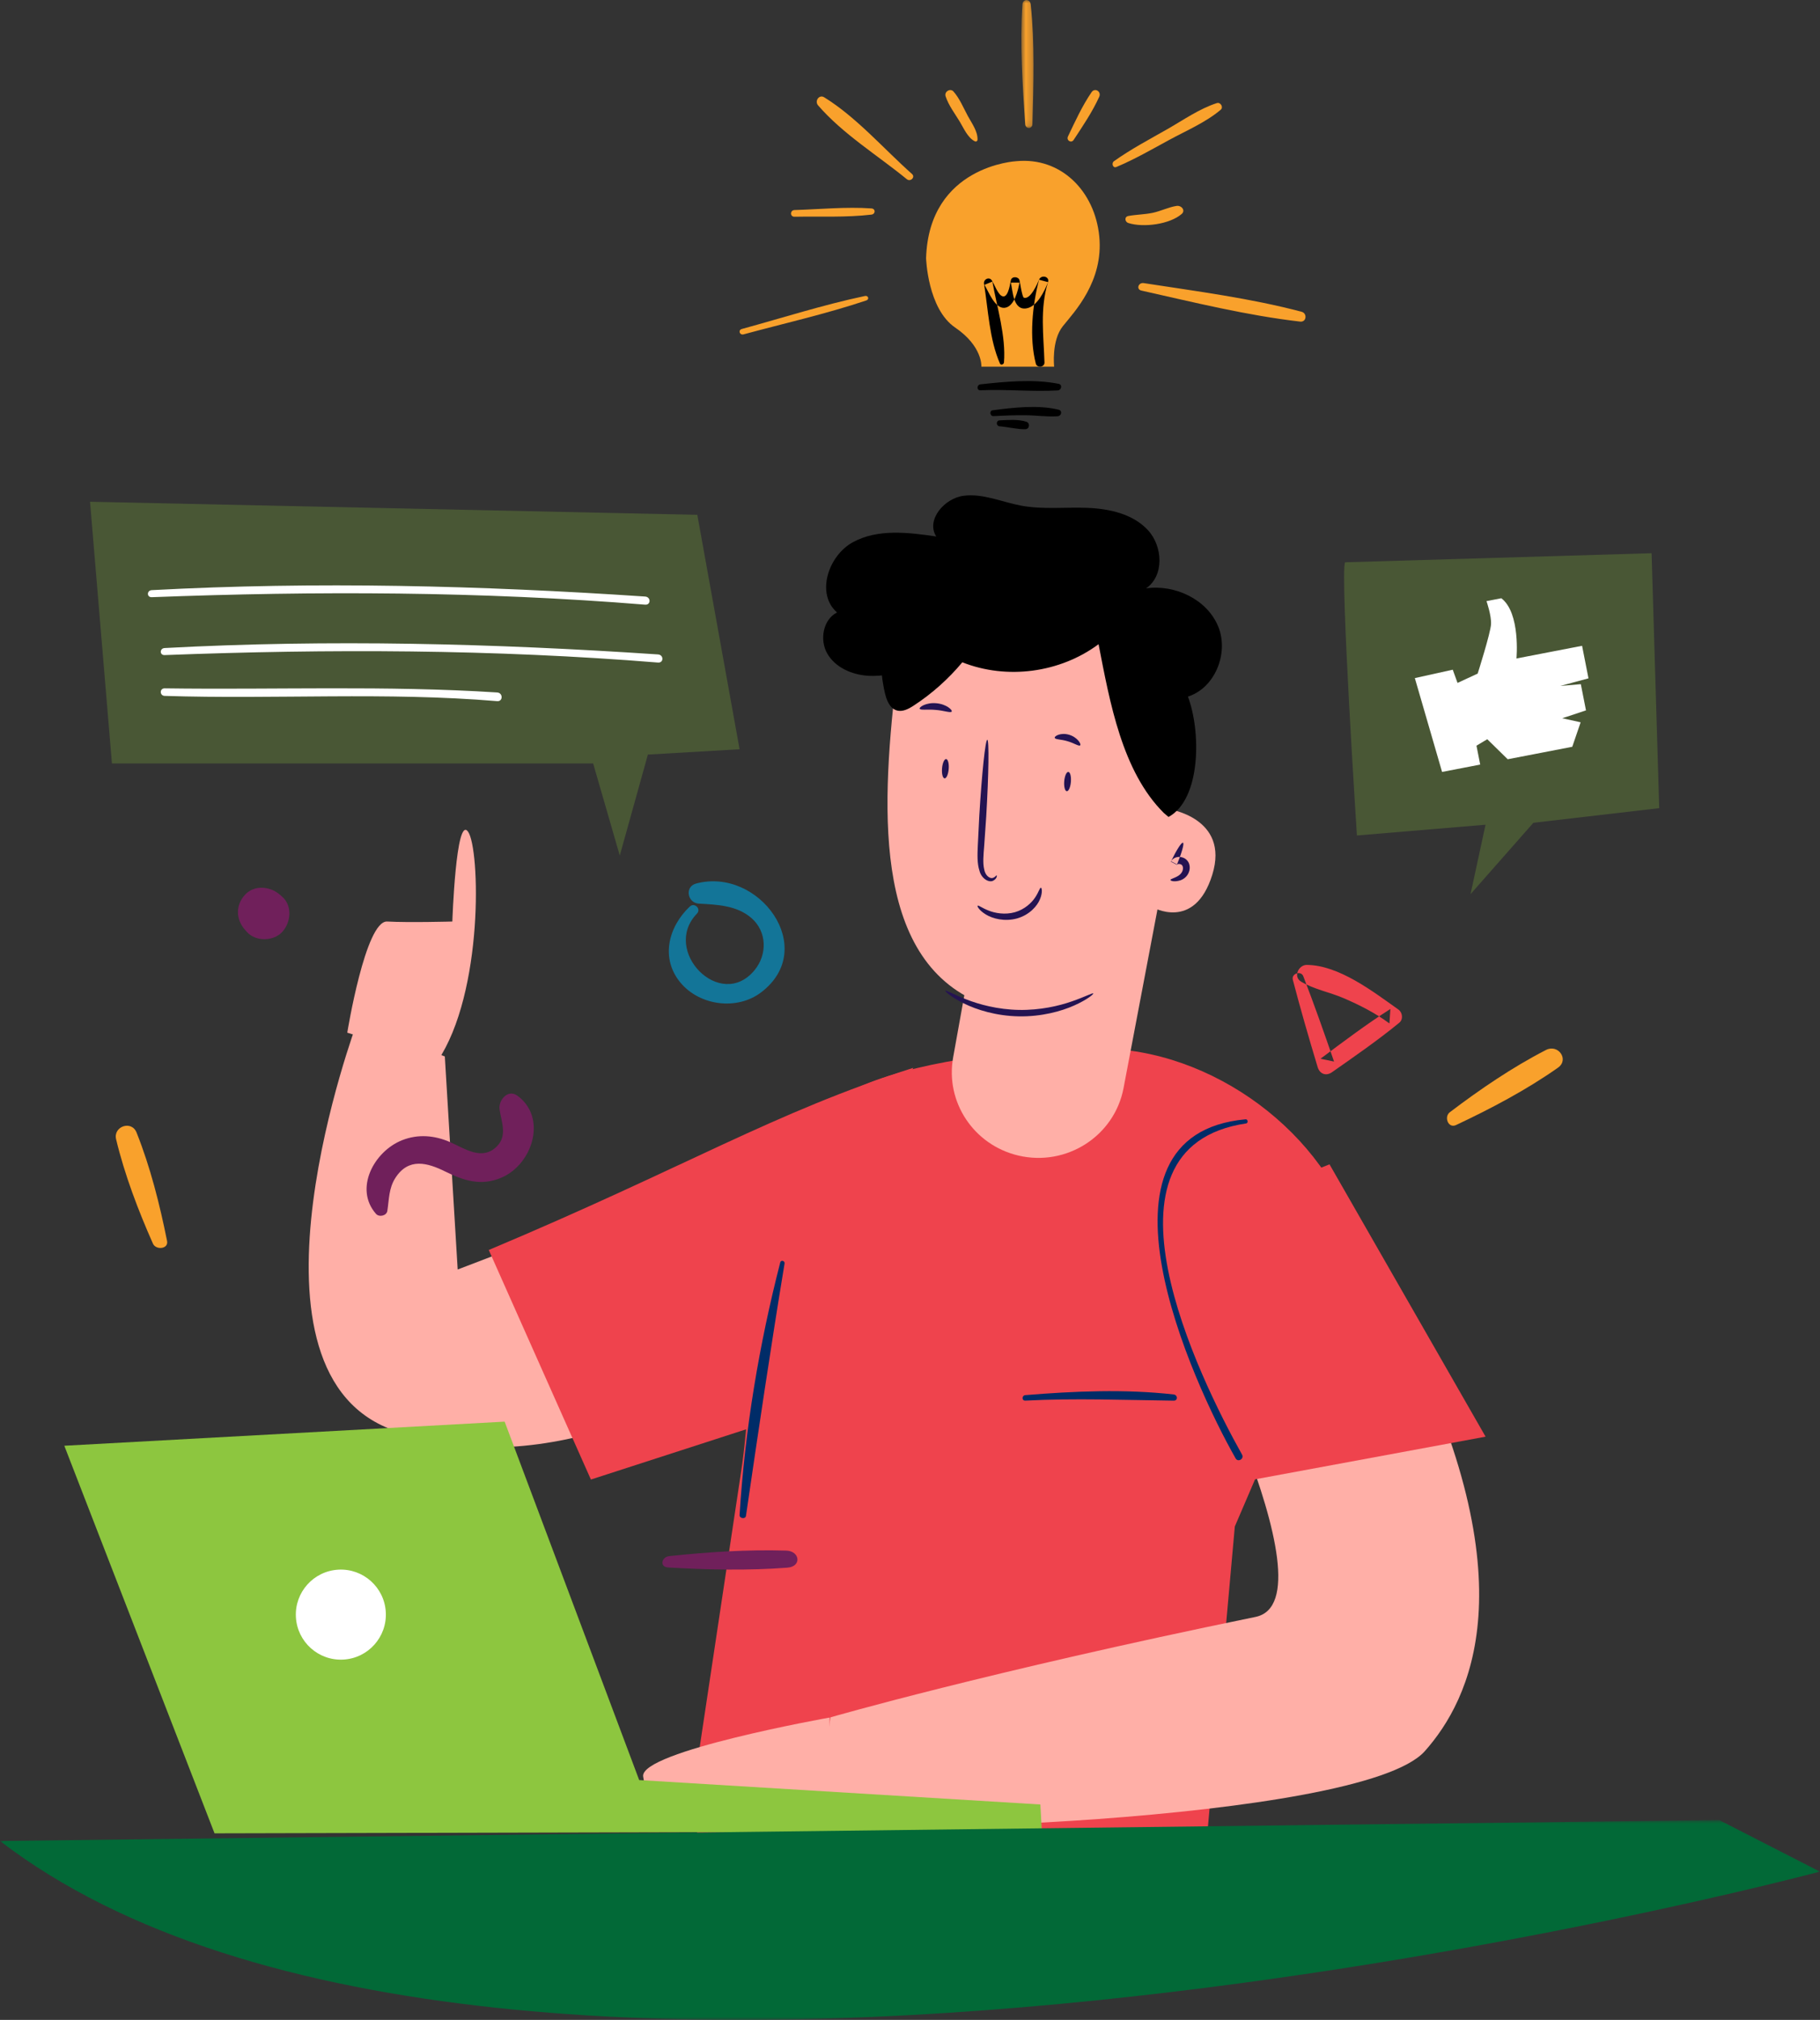 <?xml version="1.0" encoding="UTF-8" standalone="no"?>
<svg
   width="283px"
   height="314px"
   viewBox="0 0 283 314"
   version="1.1"
   id="svg2"
   sodipodi:docname="signup.svg"
   inkscape:version="1.4 (86a8ad7, 2024-10-11)"
   xmlns:inkscape="http://www.inkscape.org/namespaces/inkscape"
   xmlns:sodipodi="http://sodipodi.sourceforge.net/DTD/sodipodi-0.dtd"
   xmlns:xlink="http://www.w3.org/1999/xlink"
   xmlns="http://www.w3.org/2000/svg"
   xmlns:svg="http://www.w3.org/2000/svg"
   xmlns:rdf="http://www.w3.org/1999/02/22-rdf-syntax-ns#"
   xmlns:cc="http://creativecommons.org/ns#"
   xmlns:dc="http://purl.org/dc/elements/1.1/">
  <rect x="0" y="0" width="283" height="314" fill="#333333" stroke="none"/>
  <sodipodi:namedview
     id="namedview2"
     pagecolor="#ffffff"
     bordercolor="#000000"
     borderopacity="0.25"
     inkscape:showpageshadow="2"
     inkscape:pageopacity="0.0"
     inkscape:pagecheckerboard="0"
     inkscape:deskcolor="#d1d1d1"
     inkscape:zoom="1.8353249"
     inkscape:cx="105.70336"
     inkscape:cy="188.79491"
     inkscape:window-width="1920"
     inkscape:window-height="1017"
     inkscape:window-x="-8"
     inkscape:window-y="-8"
     inkscape:window-maximized="1"
     inkscape:current-layer="g2" />
  <!-- Generator: Sketch 64 (93537) - https://sketch.com -->
  <title
     id="title1">Group 109</title>
  <desc
     id="desc1">Created with Sketch.</desc>
  <defs
     id="defs1">
    <polygon
       id="path-1"
       points="0 0.935 282.979 0.935 282.979 32 0 32" />
    <polygon
       id="path-3"
       points="0.761 0.008 2.761 0.008 2.761 19.892 0.761 19.892" />
  </defs>
  <g
     id="Page-1"
     stroke="none"
     stroke-width="1"
     fill="none"
     fill-rule="evenodd">
    <g
       id="03"
       transform="translate(-66, -98)">
      <g
         id="Group-109"
         transform="translate(66, 98)">
        <g
           id="g2">
          <g
             id="g1">
            <path
               d="M107.256,140.927 C103.921,144.082 102.654,148.993 105.832,152.782 C108.825,156.351 114.619,157.108 118.356,154.262 C127.38,147.398 117.975,134.73 108.236,137.352 C106.43,137.837 106.882,140.371 108.662,140.471 C111.511,140.63 114.557,140.739 116.833,142.704 C119.277,144.818 119.33,148.391 117.325,150.821 C112.018,157.254 102.797,147.781 108.371,142.029 C109.076,141.303 107.992,140.231 107.256,140.927"
               id="Fill-1"
               fill="#7CABFF"
               style="fill:#137598;fill-opacity:1" />
            <path
               d="M201.028,152.315 C202.22,156.874 203.529,161.384 204.889,165.892 C205.218,166.977 206.213,167.316 207.115,166.682 C210.664,164.193 214.218,161.746 217.579,158.99 C218.226,158.46 218.085,157.392 217.445,156.938 C213.508,154.148 208.189,150.03 203.192,150 C201.922,149.994 201.033,151.839 202.321,152.607 C204.34,153.807 206.754,154.235 208.907,155.16 C211.395,156.226 213.857,157.477 216.049,159.097 C216.101,158.349 216.148,157.598 216.198,156.85 C212.438,159.242 208.901,161.919 205.325,164.587 C206.029,164.732 206.733,164.879 207.437,165.024 C205.911,160.572 204.346,156.149 202.655,151.761 C202.298,150.836 200.774,151.343 201.028,152.315"
               id="Fill-3"
               fill="#FF7081"
               style="fill:#ef434d;fill-opacity:1" />
            <path
               d="M226.412,174.89 C231.83,172.343 237.374,169.415 242.255,165.977 C244.046,164.714 242.281,162.25 240.392,163.222 C235.174,165.904 230.088,169.371 225.433,172.907 C224.501,173.617 225.187,175.467 226.412,174.89"
               id="Fill-5"
               fill="#FBC580"
               style="fill:#f9a12c;fill-opacity:1" />
            <path
               d="M25.977,192.91 C24.848,187.274 23.378,181.424 21.235,176.061 C20.448,174.09 17.575,175.113 18.053,177.101 C19.367,182.588 21.484,188.147 23.78,193.325 C24.241,194.364 26.233,194.186 25.977,192.91"
               id="Fill-7"
               fill="#FF957E"
               style="fill:#f9a12c;fill-opacity:1" />
            <path
               d="M43.882,139.402 L43.539,139.1 C42.031,137.767 39.558,137.506 38.091,139.1 C36.609,140.711 36.664,142.924 38.091,144.535 C38.193,144.649 38.293,144.761 38.393,144.877 C39.744,146.396 42.524,146.353 43.882,144.877 C45.233,143.408 45.507,140.835 43.882,139.402"
               id="Fill-9"
               fill="#241352"
               style="fill:#70205b;fill-opacity:1" />
            <path
               d="M187.002,293.19 C187.002,293.19 129.925,306.421 107,283.573 L115.203,229.001 C117.696,213.314 116.21,183.134 128.264,172.427 C130.596,170.354 132.842,169.323 132.842,169.323 C141.298,165.253 156.341,163.055 170.787,163 C188.334,162.933 206.394,176.155 211,193.028 L192.008,237.299 L187.002,293.19 Z"
               id="Fill-11"
               fill="#FF7081"
               style="fill:#ef434d;fill-opacity:1" />
            <path
               d="M182.335,199.783 C182.335,199.783 207.935,248.749 195.226,251.356 C153.404,259.934 129.132,266.969 129.132,266.969 L127,283.093 C127.623,285.531 211.607,283.425 221.555,272.22 C228.578,264.309 237.916,246.028 218.051,206.46 L212.016,193 L182.335,199.783 Z"
               id="Fill-13"
               fill="#FFAFA7" />
            <path
               d="M135,172.907 L71.166,197.349 L69.168,164.228 L55.502,159 C55.502,159 35.685,212.164 60.468,222.062 C85.252,231.962 113.177,213.67 113.177,213.67 L135,172.907 Z"
               id="Fill-15"
               fill="#FFAFA7" />
            <path
               d="M142,166 C120.03,173.052 106.928,181.317 76,194.315 L91.882,230 L119.255,221.145 L142,166 Z"
               id="Fill-17"
               fill="#FF7081"
               style="fill:#ef434d;fill-opacity:1" />
            <polyline
               id="Fill-19"
               fill="#FF7081"
               points="179.006 192.407 194.978 230 231 223.337 206.732 181 178 192.407"
               style="fill:#ef434d;fill-opacity:1" />
            <path
               d="M159.435,217.734 C167.16,217.328 174.79,217.644 182.509,217.74 C183.184,217.75 183.143,216.848 182.509,216.776 C174.902,215.916 167.048,216.26 159.435,216.878 C158.861,216.926 158.849,217.766 159.435,217.734"
               id="Fill-21"
               fill="#002C68" />
            <path
               d="M193.684,174.001 C167.713,176.368 185.477,215.015 192.133,226.715 C192.501,227.367 193.497,226.783 193.131,226.127 C186.515,214.306 168.812,178.34 193.769,174.641 C194.126,174.588 194.047,173.967 193.684,174.001"
               id="Fill-23"
               fill="#002C68" />
            <path
               d="M121.326,196.244 C118.03,209.038 115.817,222.343 115.001,235.517 C114.966,236.062 115.912,236.2 115.993,235.648 C117.909,222.55 119.836,209.488 121.995,196.421 C122.064,196.005 121.437,195.813 121.326,196.244"
               id="Fill-25"
               fill="#002C68" />
            <path
               d="M183.297,125 C183.698,119.45 184.104,113.9 184.506,108.349 C188.881,107.12 191.157,101.54 189.409,97.355 C187.664,93.171 182.707,90.821 178.205,91.462 C181.045,89.534 180.829,84.93 178.498,82.413 C176.167,79.897 172.516,79.081 169.082,78.949 C165.649,78.817 162.175,79.232 158.797,78.608 C155.806,78.052 152.875,76.686 149.856,77.066 C146.837,77.447 143.951,80.835 145.579,83.398 C141.225,82.761 136.514,82.181 132.644,84.276 C128.775,86.37 126.833,92.329 130.157,95.206 C127.961,96.322 127.412,99.492 128.647,101.621 C129.882,103.747 132.411,104.866 134.868,105.043 C137.328,105.217 139.767,104.597 142.154,103.982"
               id="Fill-27"
               fill="#241352"
               style="fill:#000000" />
            <path
               d="M182.445,114.257 L181.58,125.747 C181.58,125.747 191.264,127.065 188.506,135.975 C185.743,144.885 179.119,140.987 179.119,140.987 C179.119,140.987 177.461,163.822 154.271,156.582 C135.814,150.818 136.942,126.713 139.285,106.162 C140.194,98.2 147.66,92.725 155.459,94.257 L169.401,96.997 C177.461,98.58 183.067,106 182.445,114.257"
               id="Fill-29"
               fill="#FFAFA7" />
            <path
               d="M181,136 L174.705,169.15 C173.285,176.618 165.83,181.396 158.343,179.634 C151.406,177.999 146.963,171.308 148.209,164.374 L151.626,145.374 L181,136 Z"
               id="Fill-31"
               fill="#FFAFA7" />
            <path
               d="M154.978,136.089 C155.015,136.076 155.084,136.575 154.41,136.92 C153.711,137.248 152.589,136.533 152.301,135.359 C151.927,134.228 151.983,132.859 152.044,131.453 C152.118,129.958 152.195,128.433 152.274,126.833 C152.666,120.279 153.219,114.983 153.52,115 C153.815,115.022 153.742,120.349 153.354,126.905 C153.242,128.501 153.139,130.028 153.035,131.521 C152.917,132.94 152.807,134.178 153.033,135.131 C153.197,136.094 153.864,136.566 154.298,136.494 C154.742,136.415 154.904,136.028 154.978,136.089"
               id="Fill-33"
               fill="#241352" />
            <path
               d="M147.005,154.015 C147.113,153.888 148.247,154.578 150.243,155.356 C152.221,156.137 155.134,156.936 158.433,156.996 C161.737,157.057 164.683,156.368 166.698,155.659 C168.729,154.956 169.895,154.309 169.995,154.44 C170.079,154.534 169.06,155.402 167.029,156.306 C165.02,157.211 161.921,158.062 158.409,157.996 C154.9,157.933 151.846,156.967 149.879,155.989 C147.895,155.01 146.92,154.105 147.005,154.015"
               id="Fill-35"
               fill="#241352" />
            <path
               d="M152.021,140.794 C152.154,140.692 152.687,141.147 153.703,141.545 C154.694,141.948 156.263,142.245 157.813,141.808 C159.362,141.362 160.441,140.313 160.983,139.476 C161.544,138.628 161.676,137.985 161.854,138 C161.988,137.998 162.156,138.71 161.713,139.78 C161.294,140.823 160.11,142.206 158.164,142.77 C156.208,143.315 154.337,142.801 153.308,142.169 C152.242,141.529 151.909,140.862 152.021,140.794"
               id="Fill-37"
               fill="#241352" />
            <path
               d="M182,136.794 C181.986,136.628 182.566,136.546 183.209,136.151 C183.53,135.947 183.809,135.657 183.91,135.251 C184.013,134.838 183.895,134.453 183.572,134.35 C183.306,134.247 183.053,134.333 182.994,134.43 L182.059,133.949 C182.935,132.149 183.718,130.905 183.948,131.006 C184.174,131.107 183.777,132.518 183.024,134.373 L182.091,133.89 C182.483,133.226 183.342,133.075 183.963,133.327 C184.418,133.476 184.819,133.93 184.927,134.359 C185.055,134.796 185.001,135.218 184.87,135.567 C184.614,136.279 184.009,136.697 183.543,136.85 C182.568,137.157 181.996,136.917 182,136.794"
               id="Fill-39"
               fill="#241352" />
            <path
               d="M164.007,114.698 C163.908,114.44 164.936,113.834 166.234,114.22 C167.535,114.598 168.162,115.69 167.964,115.862 C167.771,116.066 167.019,115.512 165.997,115.228 C164.986,114.914 164.083,114.982 164.007,114.698"
               id="Fill-41"
               fill="#241352" />
            <path
               d="M143.01,110.176 C142.882,109.928 144.01,109.176 145.588,109.322 C147.167,109.456 148.149,110.396 147.981,110.616 C147.822,110.866 146.794,110.46 145.5,110.36 C144.205,110.23 143.124,110.45 143.01,110.176"
               id="Fill-43"
               fill="#241352" />
            <path
               d="M180.968,126.379 C174.485,119.934 172.58,109.197 170.821,100.144 C164.818,104.602 156.558,105.698 149.636,102.956 C147.462,105.56 144.91,107.833 142.089,109.678 C141.286,110.203 140.334,110.714 139.422,110.432 C138.334,110.097 137.85,108.826 137.59,107.698 C136.762,104.086 136.733,100.22 137.968,96.733 C139.204,93.244 141.792,90.181 145.186,88.842 C148.811,87.409 152.892,88.032 156.655,89.027 C162.325,90.527 167.791,92.829 172.848,95.848 C177.808,98.81 182.574,102.731 184.677,108.188 C186.782,113.642 186.773,124.242 181.699,127"
               id="Fill-45"
               fill="#241352"
               style="fill:#000000" />
            <path
               d="M165.882,123 C165.594,122.982 165.416,122.294 165.48,121.466 C165.546,120.637 165.832,119.982 166.118,120 C166.406,120.018 166.586,120.706 166.518,121.534 C166.454,122.361 166.168,123.018 165.882,123"
               id="Fill-47"
               fill="#241352" />
            <path
               d="M146.881,121 C146.593,120.982 146.415,120.294 146.481,119.466 C146.545,118.637 146.831,117.982 147.117,118 C147.405,118.018 147.585,118.706 147.519,119.534 C147.453,120.361 147.169,121.018 146.881,121"
               id="Fill-49"
               fill="#241352" />
            <path
               d="M54,160.531 C54,160.531 56.826,143.066 60.205,143.254 C63.583,143.442 70.336,143.254 70.336,143.254 C70.336,143.254 70.9,126.642 72.778,129.285 C74.653,131.928 75.243,154.278 68.006,165 L54,160.531 Z"
               id="Fill-51"
               fill="#FFAFA7" />
            <path
               d="M129,267 C129,267 99.428,272.263 100.008,276.165 C100.585,280.066 102.662,284 102.662,284 L129,283.37 L129,267 Z"
               id="Fill-53"
               fill="#FFAFA7" />
            <polygon
               id="Fill-55"
               fill="#6F35A5"
               points="162 284.691 161.771 280.515 99.39 276.718 78.469 221 10 224.747 33.359 285"
               style="fill:#8dc63f;fill-opacity:1" />
            <path
               d="M48.008,251.274 C48.16,254.031 50.518,256.143 53.277,255.992 C56.034,255.84 58.147,253.483 57.992,250.724 C57.841,247.967 55.484,245.855 52.727,246.008 C49.968,246.16 47.857,248.518 48.008,251.274"
               id="Fill-57"
               fill="#FFFFFF" />
            <path
               d="M46.011,251.385 C46.224,255.245 49.526,258.202 53.385,257.989 C57.246,257.778 60.201,254.476 59.989,250.615 C59.778,246.755 56.476,243.798 52.615,244.011 C48.755,244.222 45.798,247.524 46.011,251.385"
               id="Fill-59"
               fill="#FFFFFF" />
            <g
               id="Group-63"
               transform="translate(0, 282)">
              <mask
                 id="mask-2"
                 fill="white">
                <use
                   xlink:href="#path-1"
                   id="use1" />
              </mask>
              <g
                 id="Clip-62" />
              <path
                 d="M-0.001,4.188 L267.325,0.935 L282.979,8.949 C282.979,8.949 77.762,63.857 -0.001,4.188"
                 id="Fill-61"
                 fill="#E2D3F5"
                 mask="url(#mask-2)"
                 style="fill:#026937;fill-opacity:1" />
            </g>
            <path
               d="M158.032,25.057 C158.032,25.057 144.454,25.732 144,40.129 C144,40.129 144.228,48.001 148.528,50.925 C152.827,53.848 152.6,57 152.6,57 L163.914,57 C163.914,57 163.463,52.951 165.273,50.7 C167.083,48.45 171.609,43.728 170.932,36.755 C170.252,29.78 165.045,24.382 158.032,25.057"
               id="Fill-64"
               fill="#FFBC7A"
               style="fill:#f9a12c;fill-opacity:1" />
            <path
               d="M152.458,60.673 C156.455,60.493 160.499,60.919 164.471,60.695 C165.043,60.661 165.239,59.795 164.613,59.669 C160.752,58.893 156.339,59.323 152.458,59.747 C151.863,59.811 151.832,60.701 152.458,60.673"
               id="Fill-66"
               fill="#6F35A5"
               style="fill:#000000;fill-opacity:1" />
            <path
               d="M154.486,64.689 C156.141,64.599 157.808,64.535 159.467,64.551 C161.118,64.567 162.81,64.823 164.451,64.711 C165.054,64.669 165.24,63.841 164.6,63.685 C161.424,62.909 157.562,63.357 154.353,63.779 C153.804,63.853 153.932,64.719 154.486,64.689"
               id="Fill-68"
               fill="#6F35A5"
               style="fill:#000000;fill-opacity:1" />
            <path
               d="M155.435,66.272 C156.758,66.366 158.124,66.75 159.442,66.722 C160.094,66.706 160.213,65.762 159.593,65.562 C158.313,65.148 156.762,65.292 155.435,65.346 C154.851,65.37 154.859,66.23 155.435,66.272"
               id="Fill-70"
               fill="#6F35A5"
               style="fill:#000000;fill-opacity:1" />
            <path
               d="M156.111,56.351 C156.437,52.277 155.025,47.77 154.309,43.772 C153.897,43.941 153.488,44.108 153.077,44.278 C153.671,45.223 154.655,47.952 156.167,47.854 C157.73,47.753 158.311,45.043 158.529,43.939 L157.182,43.939 C157.484,45.198 157.521,48.233 159.554,47.945 C161.276,47.702 162.436,45.219 162.962,43.857 C162.499,43.732 162.031,43.607 161.563,43.482 C160.523,47.467 160.024,52.512 161.064,56.527 C161.252,57.25 162.431,57.106 162.409,56.351 C162.281,52.129 161.674,47.996 162.962,43.857 C163.241,42.968 161.896,42.653 161.563,43.482 C161.371,43.952 160.259,46.626 159.206,46.281 C158.94,46.194 158.59,43.81 158.529,43.58 C158.374,42.956 157.306,42.907 157.182,43.58 C157.029,44.398 156.679,46.628 155.686,45.961 C155.112,45.576 154.605,44.204 154.241,43.616 C153.826,42.943 152.896,43.419 153.009,44.121 C153.66,48.119 153.839,52.777 155.491,56.516 C155.634,56.838 156.089,56.635 156.111,56.351"
               id="Fill-72"
               fill="#6F35A5"
               style="fill:#000000;fill-opacity:1" />
            <path
               d="M115.625,51.977 C121.969,50.261 128.516,48.782 134.71,46.705 C135.205,46.538 135.024,45.9 134.486,46.014 C128.029,47.377 121.69,49.409 115.353,51.142 C114.733,51.312 114.997,52.147 115.625,51.977"
               id="Fill-74"
               fill="#FFBC7A"
               style="fill:#f9a12c;fill-opacity:1" />
            <path
               d="M123.544,33.692 C127.485,33.618 131.586,33.826 135.496,33.364 C136.153,33.286 136.183,32.446 135.496,32.4 C131.566,32.126 127.482,32.534 123.544,32.652 C122.822,32.674 122.815,33.706 123.544,33.692"
               id="Fill-76"
               fill="#FFBC7A"
               style="fill:#f9a12c;fill-opacity:1" />
            <path
               d="M141.81,27.045 C137.396,23.122 133.182,18.226 128.153,15.122 C127.365,14.636 126.632,15.716 127.204,16.378 C131.061,20.838 136.473,24.152 141.01,27.861 C141.569,28.319 142.369,27.54 141.81,27.045"
               id="Fill-78"
               fill="#FFBC7A"
               style="fill:#f9a12c;fill-opacity:1" />
            <path
               d="M151.999,21.709 C152.041,20.404 151.1,19.15 150.511,18.064 C149.815,16.78 149.213,15.292 148.255,14.217 C147.77,13.675 146.791,14.229 147.04,14.982 C147.504,16.387 148.46,17.634 149.218,18.879 C149.857,19.94 150.477,21.422 151.581,21.966 C151.773,22.061 151.99,21.95 151.999,21.709"
               id="Fill-80"
               fill="#FFBC7A"
               style="fill:#f9a12c;fill-opacity:1" />
            <g
               id="Group-84"
               transform="translate(158, 0)">
              <mask
                 id="mask-4"
                 fill="white">
                <use
                   xlink:href="#path-3"
                   id="use2" />
              </mask>
              <g
                 id="Clip-83" />
              <path
                 d="M2.532,19.293 C2.702,13.199 2.91,6.753 2.27,0.691 C2.174,-0.206 1.05,-0.235 0.986,0.691 C0.566,6.777 1.014,13.207 1.408,19.293 C1.458,20.084 2.51,20.1 2.532,19.293"
                 id="Fill-82"
                 fill="#FFBC7A"
                 mask="url(#mask-4)"
                 style="fill:#f9a12c;fill-opacity:1" />
            </g>
            <path
               d="M166.948,21.749 C168.366,19.589 169.842,17.424 170.919,15.057 C171.301,14.222 170.243,13.582 169.73,14.334 C168.272,16.472 167.179,18.871 166.062,21.213 C165.772,21.827 166.575,22.317 166.948,21.749"
               id="Fill-85"
               fill="#FFBC7A"
               style="fill:#f9a12c;fill-opacity:1" />
            <path
               d="M173.588,25.96 C176.433,24.767 179.112,23.217 181.819,21.745 C184.491,20.294 187.484,19.031 189.812,17.063 C190.286,16.66 189.781,15.839 189.206,16.028 C186.481,16.912 184.016,18.651 181.536,20.065 C178.73,21.667 175.841,23.186 173.208,25.065 C172.797,25.358 173.033,26.191 173.588,25.96"
               id="Fill-87"
               fill="#FFBC7A"
               style="fill:#f9a12c;fill-opacity:1" />
            <path
               d="M175.445,34.669 C177.82,35.421 181.902,34.866 183.745,33.264 C184.387,32.707 183.703,31.89 182.94,32.012 C181.673,32.212 180.504,32.817 179.242,33.084 C177.986,33.349 176.701,33.345 175.445,33.578 C174.797,33.699 174.909,34.497 175.445,34.669"
               id="Fill-89"
               fill="#FFBC7A"
               style="fill:#f9a12c;fill-opacity:1" />
            <path
               d="M177.484,45.172 C185.563,46.98 193.9,49.046 202.165,49.993 C203.163,50.107 203.298,48.709 202.398,48.469 C194.479,46.362 185.977,45.269 177.842,44.01 C177.006,43.882 176.629,44.98 177.484,45.172"
               id="Fill-91"
               fill="#FFBC7A"
               style="fill:#f9a12c;fill-opacity:1" />
            <path
               d="M60.229,188.242 C60.505,186.432 60.452,184.708 61.48,183.111 C63.531,179.93 66.441,180.731 69.258,182.129 C72.13,183.555 74.832,184.408 77.954,183.078 C82.829,180.997 85.115,173.749 80.465,170.34 C78.959,169.235 77.476,171.058 77.678,172.454 C77.958,174.404 78.94,176.548 77.245,178.225 C74.98,180.467 72.323,178.585 70.062,177.579 C67.619,176.493 65.024,176.255 62.504,177.258 C58.167,178.988 55.022,184.786 58.467,188.701 C58.952,189.254 60.111,189.005 60.229,188.242"
               id="Fill-93"
               fill="#7E2E84"
               style="fill:#70205b;fill-opacity:1" />
            <path
               d="M103.89,243.671 C109.976,244.029 116.373,244.173 122.45,243.698 C124.683,243.522 124.407,241.111 122.241,241.045 C116.257,240.859 109.986,241.273 104.056,241.903 C102.867,242.029 102.511,243.589 103.89,243.671"
               id="Fill-95"
               fill="#7E2E84"
               style="fill:#70205b;fill-opacity:1" />
            <path
               d="M209.154,87.412 C208.344,88.994 210.994,129.878 210.994,129.878 L230.992,128.206 L228.66,139 L238.432,127.905 L258,125.63 L256.812,86 L209.154,87.412 Z"
               id="Fill-97"
               fill="#E2D3F5"
               style="fill:#8dc63f;fill-opacity:1;opacity:0.25" />
            <path
               d="M220,105.414 L224.235,120 L230.162,118.855 L229.583,115.918 L231.264,114.917 L234.439,118.029 L244.479,116.09 L245.78,112.286 L242.923,111.653 L246.611,110.431 L245.81,106.356 L242.62,106.633 L247,105.45 L246.004,100.393 L235.802,102.363 C235.802,102.363 236.46,95.297 233.448,93 L231.142,93.447 C231.142,93.447 231.92,95.665 231.847,97.033 C231.777,98.4 229.771,104.711 229.771,104.711 L226.638,106.163 L225.895,104.106 L220,105.414 Z"
               id="Fill-99"
               fill="#FFFFFF" />
            <polygon
               id="Fill-101"
               fill="#E2D3F5"
               points="14 78 17.406 118.685 92.232 118.685 96.373 133 100.742 117.302 115 116.472 108.428 80.032"
               style="fill:#8dc63f;fill-opacity:1;opacity:0.25" />
            <path
               d="M23.598,92.836 C49.221,91.86 74.754,91.926 100.314,93.997 C101.226,94.07 101.231,92.797 100.314,92.735 C74.784,91.021 49.168,90.368 23.598,91.74 C22.806,91.783 22.796,92.866 23.598,92.836"
               id="Fill-103"
               fill="#FFFFFF" />
            <path
               d="M25.598,101.836 C51.22,100.86 76.755,100.926 102.314,102.997 C103.226,103.07 103.231,101.797 102.314,101.733 C76.785,100.021 51.169,99.368 25.598,100.741 C24.806,100.784 24.796,101.866 25.598,101.836"
               id="Fill-105"
               fill="#FFFFFF" />
            <path
               d="M25.602,108.179 C42.91,108.731 60.018,107.543 77.31,108.997 C78.227,109.075 78.233,107.707 77.31,107.647 C60.037,106.537 42.895,107.247 25.602,107.007 C24.797,106.995 24.802,108.153 25.602,108.179"
               id="Fill-107"
               fill="#FFFFFF" />
          </g>
        </g>
      </g>
    </g>
  </g>
</svg>
